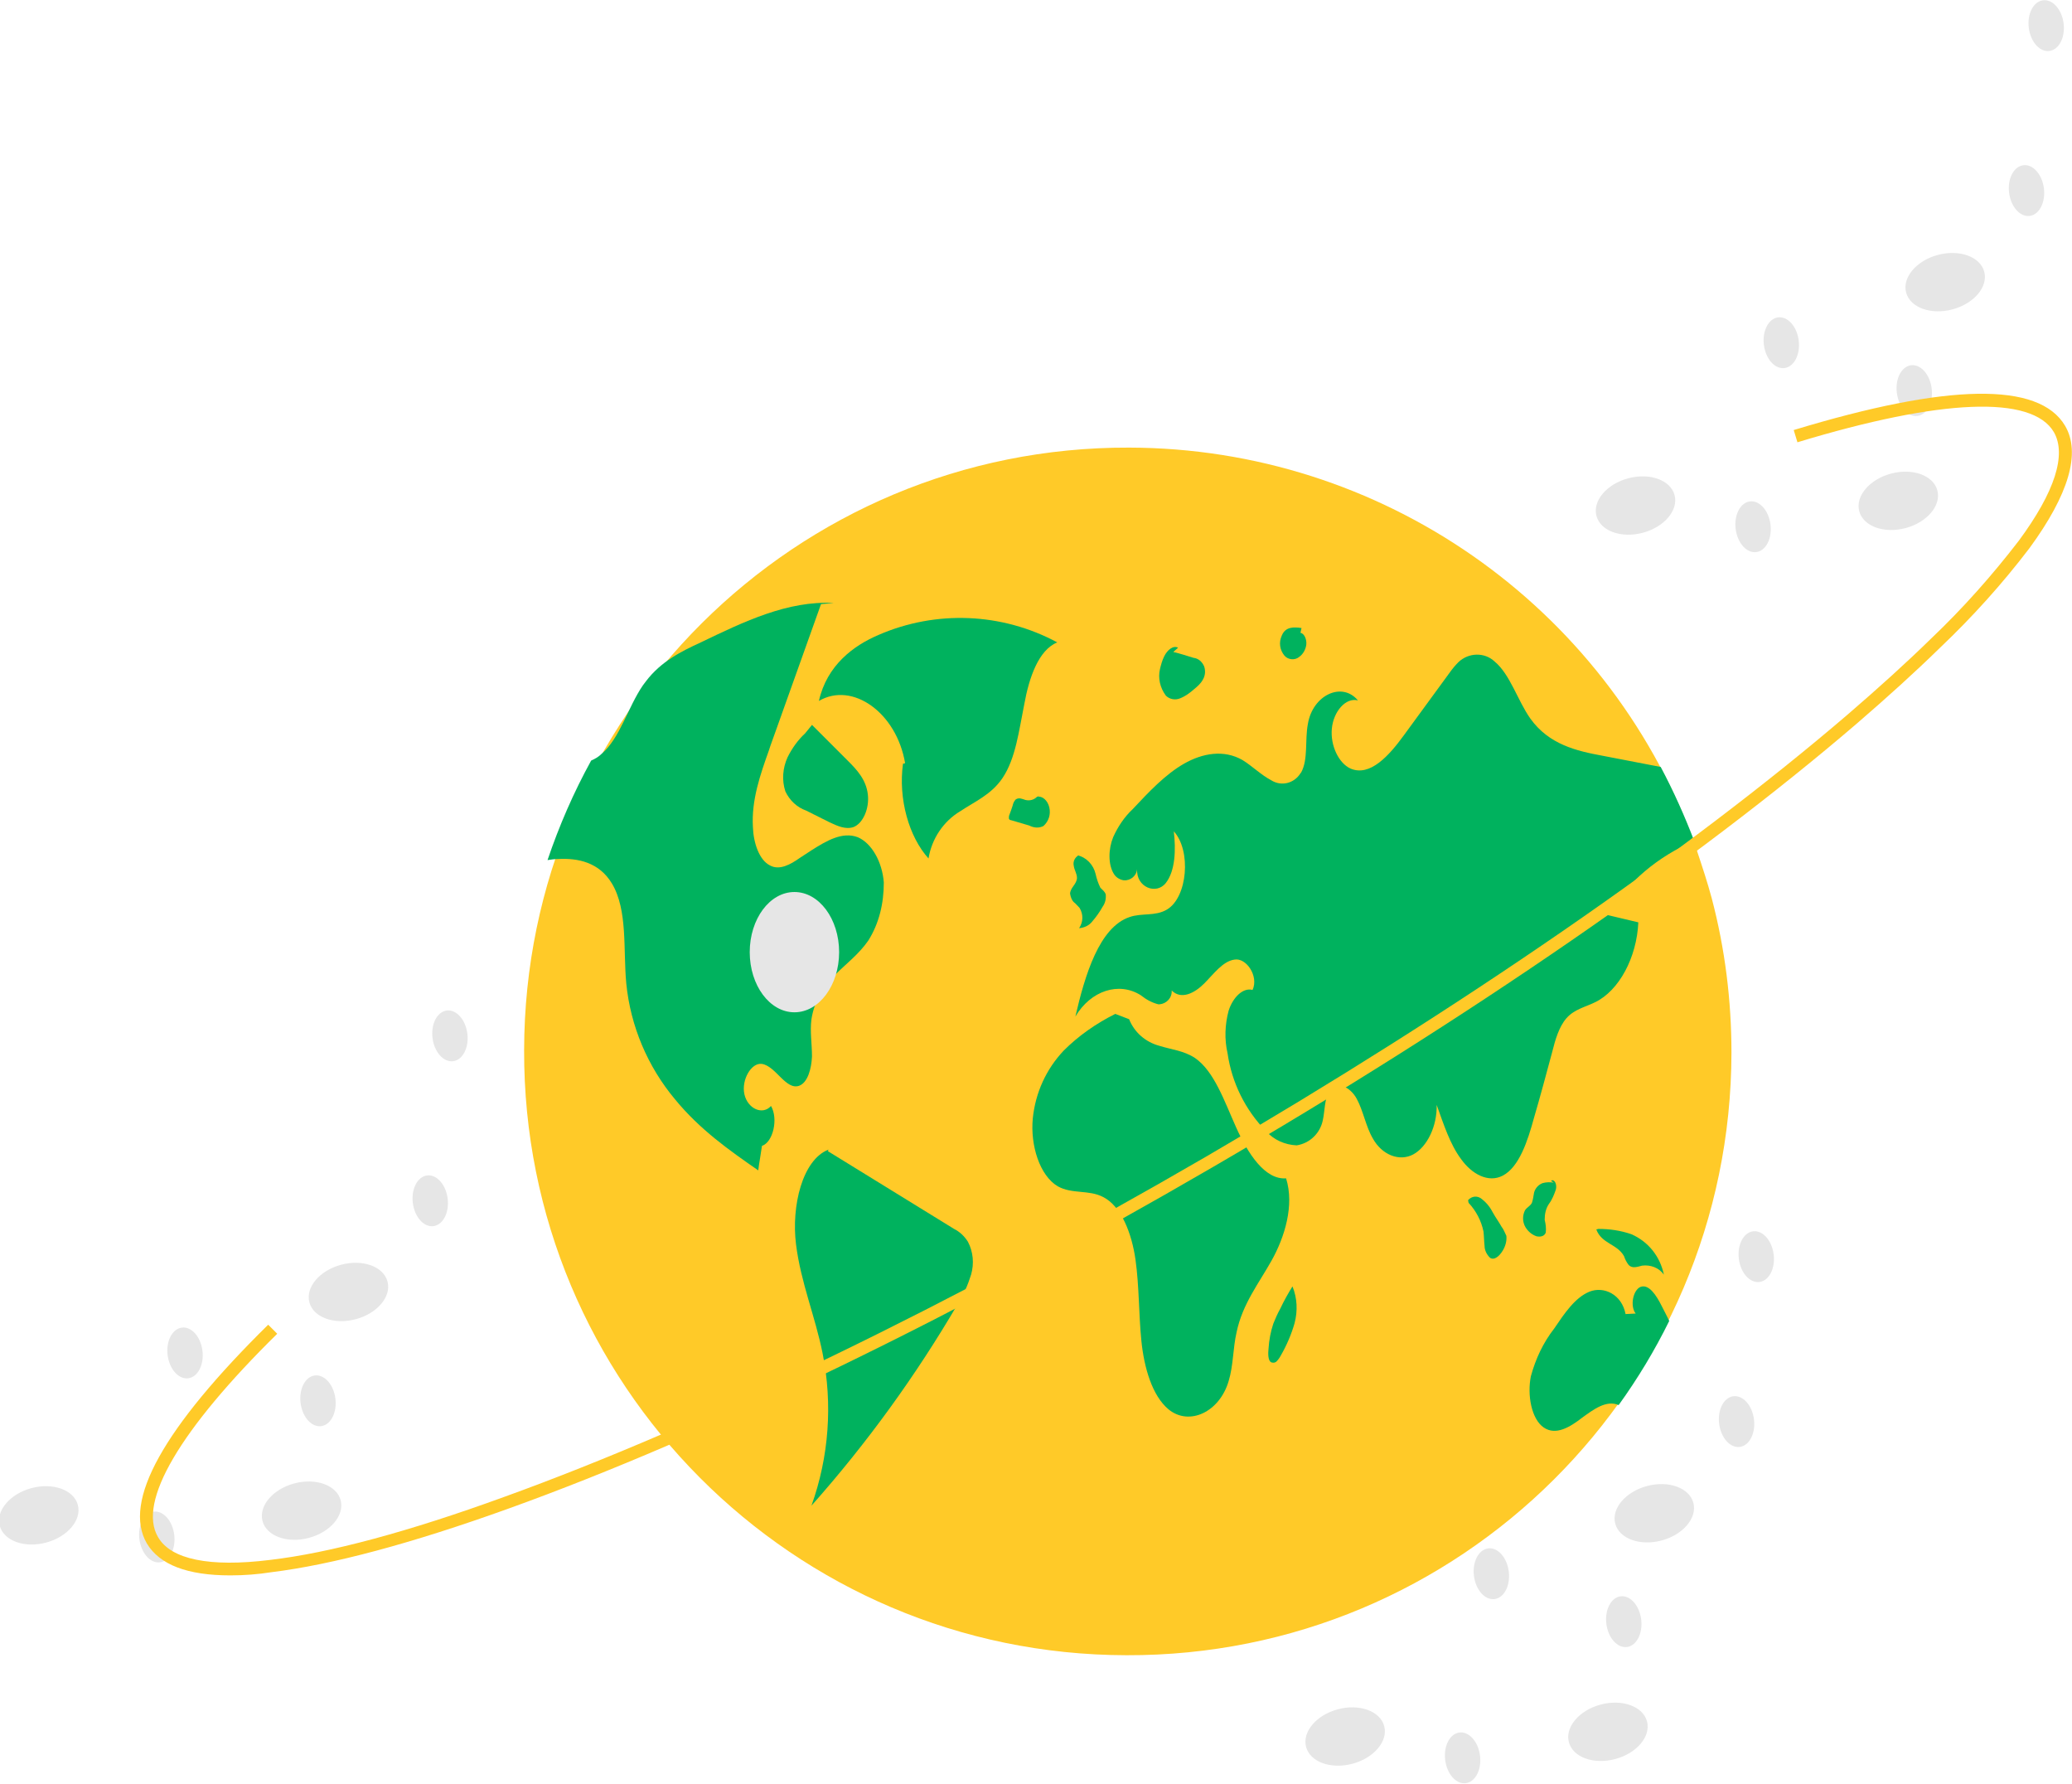 <?xml version="1.0" encoding="utf-8"?>
<!-- Generator: Adobe Illustrator 26.0.0, SVG Export Plug-In . SVG Version: 6.00 Build 0)  -->
<svg version="1.1" id="Layer_1" xmlns="http://www.w3.org/2000/svg" xmlns:xlink="http://www.w3.org/1999/xlink" x="0px" y="0px"
	 viewBox="0 0 389.4 335.2" style="enable-background:new 0 0 389.4 335.2;" xml:space="preserve">
<style type="text/css">
	.st0{fill:#FFCA28;}
	.st1{fill:#00B25E;}
	.st2{fill:#E6E6E6;}
</style>
<path class="st0" d="M325.4,197.8c-0.1,62.7-51,113.4-113.7,113.2c-62.7-0.1-113.4-51-113.2-113.7c0.1-62.7,51-113.4,113.7-113.2
	c47.3,0.1,89.5,29.5,106,73.7c0.2,0.7,0.5,1.3,0.7,2v0c1,3,2,6,2.8,9C324.2,178.3,325.4,188,325.4,197.8z"/>
<path class="st1" d="M198.7,120.7c-10.4-5.6-22.8-6.1-33.6-1.4c-4.7,2-9.7,5.7-11.2,12.4c6.3-3.7,14.6,2.2,16.2,11.7l-0.4,0.1
	c-0.9,6.6,1.1,13.7,4.8,17.8c0.6-3.7,2.8-7,6-8.9c2.7-1.8,5.8-3.1,7.9-6.2c2.5-3.7,3.1-9,4.1-13.9
	C193.4,127.3,195.2,122.1,198.7,120.7z"/>
<path class="st1" d="M163.2,176.7c-1.8,2.6-4.1,4.3-6.2,6.4c-2.4,2.2-4,5.2-4.5,8.4c-0.3,2.3,0.1,4.6,0.1,7
	c-0.1,2.3-0.8,4.9-2.4,5.5c-2.5,0.9-4.4-3.7-7-4.1c-2-0.3-3.9,3-3.3,5.7s3.4,4,5,2.2c1.4,2.4,0.4,6.8-1.7,7.5
	c-0.2,1.5-0.5,3-0.7,4.6c-5.5-3.8-11-7.7-15.6-13.3c-5.2-6.2-8.4-13.8-9.2-21.8c-0.6-6.4,0.3-13.8-2.7-18.8c-2.4-4-6.4-4.8-10.1-4.6
	c-0.7,0-1.3,0.1-2,0.2c2.2-6.5,4.9-12.7,8.2-18.7c0.7-0.3,1.4-0.7,2-1.3c3.4-2.9,4.9-8.7,7.7-12.8c0.2-0.3,0.4-0.5,0.6-0.8
	c2.8-3.7,6.6-5.6,10.3-7.3c8.1-3.9,16.4-7.9,25-7.4l-2.4,0.2c-2.8,7.9-5.7,15.9-8.5,23.8c-0.4,1.2-0.9,2.4-1.3,3.7
	c-1.6,4.5-3.3,9.3-3,14.4c0.1,3,1.2,6.2,3.2,7.2c1.8,1,3.9-0.2,5.6-1.4c0.8-0.5,1.5-1,2.3-1.5c2.7-1.7,5.7-3.5,8.6-2.4
	c2.6,1.1,4.6,4.6,4.9,8.5C166.1,169.8,165.2,173.5,163.2,176.7z"/>
<path class="st1" d="M179.3,230.9c-7.9-4.9-15.8-9.7-23.7-14.6l0.1-0.3c-4.9,1.9-7,10.6-6.1,17.8s3.6,13.5,5,20.5
	c1.9,9.5,1.2,19.4-2.1,28.6c10.4-11.7,19.6-24.4,27.5-37.9c1.1-1.7,1.9-3.6,2.5-5.5c0.6-2.1,0.4-4.3-0.6-6.2
	C181.2,232.2,180.3,231.4,179.3,230.9z"/>
<path class="st1" d="M148,142.3c-0.9,2-1.1,4.3-0.4,6.4c0.8,1.7,2.2,3,3.9,3.6l4.4,2.2c1.5,0.7,3,1.4,4.5,0.9c1.8-0.7,3-3.5,2.7-6.1
	c-0.3-2.8-2.1-4.7-3.7-6.3c-2.3-2.3-4.5-4.5-6.8-6.8l-1.3,1.6C150,139,148.9,140.5,148,142.3z"/>
<path class="st1" d="M302,171.9c2,0.5,3.9,0.9,5.9,1.4c-0.3,6.6-3.6,12.8-8.1,15c-1.8,0.9-3.9,1.3-5.4,3c-1.4,1.6-2.1,4-2.7,6.4
	c-1.1,4.1-2.2,8.2-3.4,12.3c-1.2,4.4-2.8,9.3-5.9,10.9c-2.7,1.4-5.8-0.3-7.8-3.1c-2.1-2.8-3.3-6.6-4.6-10.2c0.1,4-1.8,7.9-4.4,9.3
	c-2.6,1.4-5.9,0.1-7.6-3c-1.3-2.2-1.8-5.2-3-7.4c-1.2-2.3-3.9-3.6-5.2-1.4c-0.9,1.4-0.8,3.6-1.2,5.4c-0.5,2.4-2.4,4.3-4.9,4.7
	c-2.2-0.1-4.3-1-5.8-2.7c-3.9-4-6.4-9.1-7.2-14.6c-0.6-2.6-0.5-5.4,0.2-8c0.8-2.5,2.7-4.4,4.5-3.9c1.2-2.6-1.2-6.1-3.4-5.7
	c-2.2,0.3-3.9,2.7-5.7,4.5c-1.8,1.8-4.3,3.1-6.1,1.3c0.1,1.4-1,2.5-2.3,2.6c-0.1,0-0.1,0-0.2,0c-1.2-0.3-2.3-0.9-3.3-1.7
	c-4.1-2.6-9.4-0.9-12.3,4c1.8-7.8,4.5-16.8,10.2-18.7c2.3-0.8,4.8-0.1,7-1.4c3.9-2.3,4.6-11.1,1.3-14.7c0.4,3.4,0.3,7.4-1.5,9.7
	c-1.8,2.3-5.6,0.8-5.4-2.6c-0.1,1.3-1.3,2.2-2.5,2.1c-0.7-0.1-1.4-0.5-1.8-1.1c-1.2-1.8-1.1-4.8-0.2-7c0.9-2,2.1-3.8,3.7-5.3
	c3-3.2,6.1-6.5,9.6-8.5c3.5-2,7.5-2.7,11-0.7c1.8,1.1,3.5,2.8,5.4,3.8c1.9,1.2,4.3,0.6,5.5-1.3v0l0,0c0,0,0-0.1,0.1-0.1
	c1.4-2.5,0.7-6.1,1.3-9.2c0.9-5.4,6.4-8,9.4-4.4c-2.3-0.6-4.6,2.1-4.9,5.3c-0.3,3.2,1.3,6.5,3.5,7.5c3.7,1.6,7.3-2.5,10-6.2
	c2.9-4,5.8-7.9,8.7-11.9c0.5-0.7,1-1.3,1.6-1.9c1.9-1.8,4.9-1.9,6.8-0.1c2.9,2.4,4.3,7.3,6.7,10.7c3.5,4.9,8.7,6.1,13.6,7
	c3.6,0.7,7.2,1.4,10.9,2.1c2.4,4.5,4.5,9.2,6.3,13.9C311.6,160.9,305.9,165.7,302,171.9z"/>
<path class="st1" d="M313.7,248.2c-2.7,5.5-5.9,10.8-9.5,15.8c-2.3-1-4.7,0.8-6.9,2.4c-2.2,1.7-4.9,3.4-7.2,1.8
	c-2.3-1.6-3.1-6.1-2.4-9.6c0.9-3.3,2.3-6.3,4.4-9c1.9-2.8,3.9-5.8,6.6-6.9c2.7-1.1,6.1,0.5,6.8,4.2l1.9-0.1c-1.1-1.4-0.5-4.4,0.9-5
	c1.6-0.6,3,1.6,4,3.6C312.8,246.4,313.3,247.3,313.7,248.2z"/>
<path class="st1" d="M241.7,221.4c-4,0.3-7.2-4.7-9.4-9.6s-4.1-10.5-7.7-13c-2.1-1.4-4.5-1.6-6.7-2.3c-2.6-0.7-4.7-2.5-5.7-5l-2.6-1
	c-3.6,1.8-6.9,4.1-9.7,6.9c-3.3,3.5-5.3,7.9-5.8,12.7c-0.5,5.1,1.3,10.8,4.7,12.8c2.7,1.5,5.8,0.6,8.5,2c3.4,1.7,5.4,6.8,6.1,11.8
	s0.6,10.2,1.1,15.2c0.5,5,2,10.3,5.1,12.9c3.9,3.2,9.6,0.5,11.3-5.3c0.9-2.9,0.8-6.2,1.5-9.2c1.1-5.3,4.2-9.2,6.6-13.5
	S243.3,226.5,241.7,221.4z"/>
<path class="st1" d="M201.8,169.5c0.4,0.3,0.7,0.7,1.1,1.1c0.7,1.2,0.7,2.6-0.1,3.8c1-0.1,1.9-0.5,2.5-1.3c0.7-0.8,1.4-1.8,1.9-2.7
	c0.5-0.7,0.7-1.5,0.6-2.4c-0.2-0.5-0.6-0.8-1-1.2c-0.4-0.8-0.7-1.7-0.9-2.6c-0.4-1.7-1.7-3.1-3.4-3.5l0.2,0c-0.7,0.4-1.1,1.2-0.9,2
	c0.1,0.8,0.6,1.4,0.6,2.3c-0.1,1.2-1.2,1.7-1.3,2.9C201.2,168.5,201.4,169.1,201.8,169.5z"/>
<path class="st1" d="M194.9,149.8L194.9,149.8c0.1-0.1,0.3-0.2,0.4-0.4L194.9,149.8z"/>
<path class="st1" d="M196.1,155.2c1-0.9,1.4-2.2,1.1-3.5c-0.3-1.3-1.3-2.2-2.3-2c-0.6,0.6-1.4,0.8-2.2,0.6c-0.6-0.2-1.2-0.5-1.8-0.1
	c-0.3,0.3-0.5,0.7-0.6,1.2c-0.2,0.6-0.4,1.2-0.6,1.7c-0.1,0.2-0.1,0.4-0.1,0.7c0.1,0.2,0.2,0.3,0.4,0.3l3.4,1
	C194.4,155.6,195.3,155.6,196.1,155.2z"/>
<path class="st1" d="M282.2,230.5c-0.5-0.9-1.1-1.7-1.6-2.6c-0.5-1-1.2-1.9-2.1-2.6c-0.8-0.7-1.9-0.6-2.6,0.2l0,0l0,0l0.1,0.5
	c1.4,1.5,2.4,3.4,2.8,5.4c0.1,0.9,0.1,1.8,0.2,2.7c0,0.8,0.4,1.6,1,2.2c0.8,0.6,1.8-0.3,2.4-1.3c0.5-0.8,0.8-1.8,0.7-2.8
	C282.8,231.6,282.6,231,282.2,230.5z"/>
<path class="st1" d="M290.5,231.6c0.1-0.8,0-1.6-0.2-2.4c0-1.1,0.2-2.1,0.8-3c0.6-0.8,1-1.8,1.3-2.7c0.1-0.4,0.1-0.9-0.1-1.3
	c-0.2-0.4-0.6-0.6-0.8-0.3l0.5,0.3c-0.7-0.1-1.4-0.1-2.1,0.1c-0.8,0.3-1.4,1-1.6,1.8c-0.1,0.6-0.2,1.3-0.4,1.9
	c-0.3,0.6-0.9,0.8-1.3,1.4c-0.5,1-0.5,2.2,0.1,3.2c0.5,0.8,1.2,1.4,2.1,1.7C289.3,232.4,290.2,232.4,290.5,231.6z"/>
<path class="st1" d="M305.2,236c0.2,0.6,0.5,1.2,0.9,1.7c0.7,0.7,1.7,0.3,2.5,0.1c1.6-0.2,3.2,0.4,4.1,1.7c-0.7-3.4-2.9-6.2-6.1-7.6
	c-2-0.7-4.1-1-6.2-1l-0.4,0.1C301,233.7,303.9,233.7,305.2,236z"/>
<path class="st1" d="M242.8,241.5L242.8,241.5l0.1-0.2L242.8,241.5z"/>
<path class="st1" d="M240.6,245.9c-0.5,0.9-0.9,1.8-1.3,2.8c-0.5,1.5-0.8,3.1-0.9,4.7c-0.1,0.9-0.1,2.1,0.4,2.5
	c0.3,0.2,0.8,0.2,1.1-0.1c0.3-0.3,0.6-0.7,0.8-1.1c1.1-1.9,2-4,2.6-6.1c0.6-2.3,0.5-4.7-0.4-6.9C242.1,243,241.3,244.4,240.6,245.9z
	"/>
<path class="st1" d="M219.1,130.7c0.7,0.7,1.8,0.9,2.7,0.5c1-0.4,1.8-1,2.6-1.7c0.6-0.5,1.2-1,1.6-1.7c0.5-0.8,0.6-1.7,0.3-2.6
	c-0.4-0.9-1.1-1.5-2-1.6c-1.3-0.4-2.5-0.8-3.8-1.1l0.9-0.8c-0.9-0.5-2,0.4-2.6,1.6c-0.4,0.8-0.6,1.6-0.8,2.4
	C217.6,127.4,218,129.2,219.1,130.7z"/>
<path class="st1" d="M241.4,123.2c0.7,0.8,2,0.9,2.8,0.2c0.7-0.5,1.2-1.4,1.3-2.3c0.1-1-0.4-2.1-1.1-2.2l0.2-0.9
	c-1.4-0.2-3-0.3-3.7,1.4C240.3,120.7,240.5,122.1,241.4,123.2z"/>
<ellipse class="st2" cx="149.3" cy="178.9" rx="8.4" ry="11.3"/>
<ellipse transform="matrix(0.966 -0.257 0.257 0.966 -73.559 88.77)" class="st2" cx="302.4" cy="325.4" rx="7.6" ry="5.3"/>
<ellipse transform="matrix(0.966 -0.257 0.257 0.966 -75.458 76.09)" class="st2" cx="253" cy="326.3" rx="7.6" ry="5.3"/>
<ellipse transform="matrix(0.966 -0.257 0.257 0.966 -62.687 89.644)" class="st2" cx="311.1" cy="284.3" rx="7.6" ry="5.3"/>
<ellipse transform="matrix(0.992 -0.123 0.123 0.992 -30.394 42.199)" class="st2" cx="326.5" cy="267.2" rx="3.3" ry="4.8"/>
<ellipse transform="matrix(0.992 -0.123 0.123 0.992 -26.551 42.417)" class="st2" cx="330.2" cy="236.2" rx="3.3" ry="4.8"/>
<ellipse transform="matrix(0.992 -0.123 0.123 0.992 -34.263 36.743)" class="st2" cx="280.4" cy="295.8" rx="3.3" ry="4.8"/>
<ellipse transform="matrix(0.992 -0.123 0.123 0.992 -35.185 39.885)" class="st2" cx="305.3" cy="304.8" rx="3.3" ry="4.8"/>
<ellipse transform="matrix(0.992 -0.123 0.123 0.992 -38.566 36.349)" class="st2" cx="275" cy="330.4" rx="3.3" ry="4.8"/>
<ellipse transform="matrix(0.966 -0.257 0.257 0.966 -71.153 24.186)" class="st2" cx="56.8" cy="283.9" rx="7.6" ry="5.3"/>
<ellipse transform="matrix(0.966 -0.257 0.257 0.966 -73.053 11.505)" class="st2" cx="7.4" cy="284.8" rx="7.6" ry="5.3"/>
<ellipse transform="matrix(0.966 -0.257 0.257 0.966 -60.282 25.061)" class="st2" cx="65.6" cy="242.8" rx="7.6" ry="5.3"/>
<ellipse transform="matrix(0.992 -0.123 0.123 0.992 -27.155 11.673)" class="st2" cx="80.9" cy="225.7" rx="3.3" ry="4.8"/>
<ellipse transform="matrix(0.992 -0.123 0.123 0.992 -23.312 11.891)" class="st2" cx="84.6" cy="194.7" rx="3.3" ry="4.8"/>
<ellipse transform="matrix(0.992 -0.123 0.123 0.992 -31.024 6.218)" class="st2" cx="34.8" cy="254.3" rx="3.3" ry="4.8"/>
<ellipse transform="matrix(0.992 -0.123 0.123 0.992 -31.947 9.359)" class="st2" cx="59.8" cy="263.3" rx="3.3" ry="4.8"/>
<ellipse transform="matrix(0.992 -0.123 0.123 0.992 -35.328 5.823)" class="st2" cx="29.5" cy="288.9" rx="3.3" ry="4.8"/>
<ellipse transform="matrix(0.966 -0.257 0.257 0.966 -12.166 95.021)" class="st2" cx="356.9" cy="94" rx="7.6" ry="5.3"/>
<ellipse transform="matrix(0.966 -0.257 0.257 0.966 -14.065 82.339)" class="st2" cx="307.5" cy="94.9" rx="7.6" ry="5.3"/>
<ellipse transform="matrix(0.966 -0.257 0.257 0.966 -1.294 95.896)" class="st2" cx="365.7" cy="52.9" rx="7.6" ry="5.3"/>
<ellipse transform="matrix(0.992 -0.123 0.123 0.992 -1.505 47.156)" class="st2" cx="381" cy="35.8" rx="3.3" ry="4.8"/>
<ellipse transform="matrix(0.992 -0.123 0.123 0.992 2.338 47.374)" class="st2" cx="384.7" cy="4.8" rx="3.3" ry="4.8"/>
<ellipse transform="matrix(0.992 -0.123 0.123 0.992 -5.374 41.7)" class="st2" cx="334.9" cy="64.4" rx="3.3" ry="4.8"/>
<ellipse transform="matrix(0.992 -0.123 0.123 0.992 -6.297 44.842)" class="st2" cx="359.9" cy="73.4" rx="3.3" ry="4.8"/>
<ellipse transform="matrix(0.992 -0.123 0.123 0.992 -9.677 41.305)" class="st2" cx="329.6" cy="99" rx="3.3" ry="4.8"/>
<path class="st0" d="M43.3,296c-8.1,0-13.3-2-15.7-6c-4.6-7.9,3.1-21.7,22.8-41.1l1.7,1.7c-18.3,18-26.3,31.6-22.4,38.2
	c2.4,4.2,9.7,5.7,21,4.3c11.2-1.3,26.1-5.3,44.2-11.9c37.3-13.5,84.1-36.2,131.8-63.9c47.7-27.8,90.5-57.3,120.6-83.1
	c5.8-5,11-9.7,15.6-14.2c6-5.7,11.5-11.9,16.5-18.4c6.8-9.2,9-16.2,6.6-20.4c-4.1-7-21.2-6.3-48.2,1.9l-0.7-2.3
	c29-8.8,46.1-9.1,51-0.8c3,5.1,0.7,12.9-6.7,23c-5.1,6.7-10.7,12.9-16.8,18.7c-4.6,4.5-9.9,9.3-15.7,14.3
	c-30.2,25.9-73.2,55.5-121,83.3c-47.8,27.8-94.7,50.6-132.2,64.1c-18.3,6.6-33.3,10.6-44.7,12C48.5,295.8,45.9,296,43.3,296z"/>
</svg>
